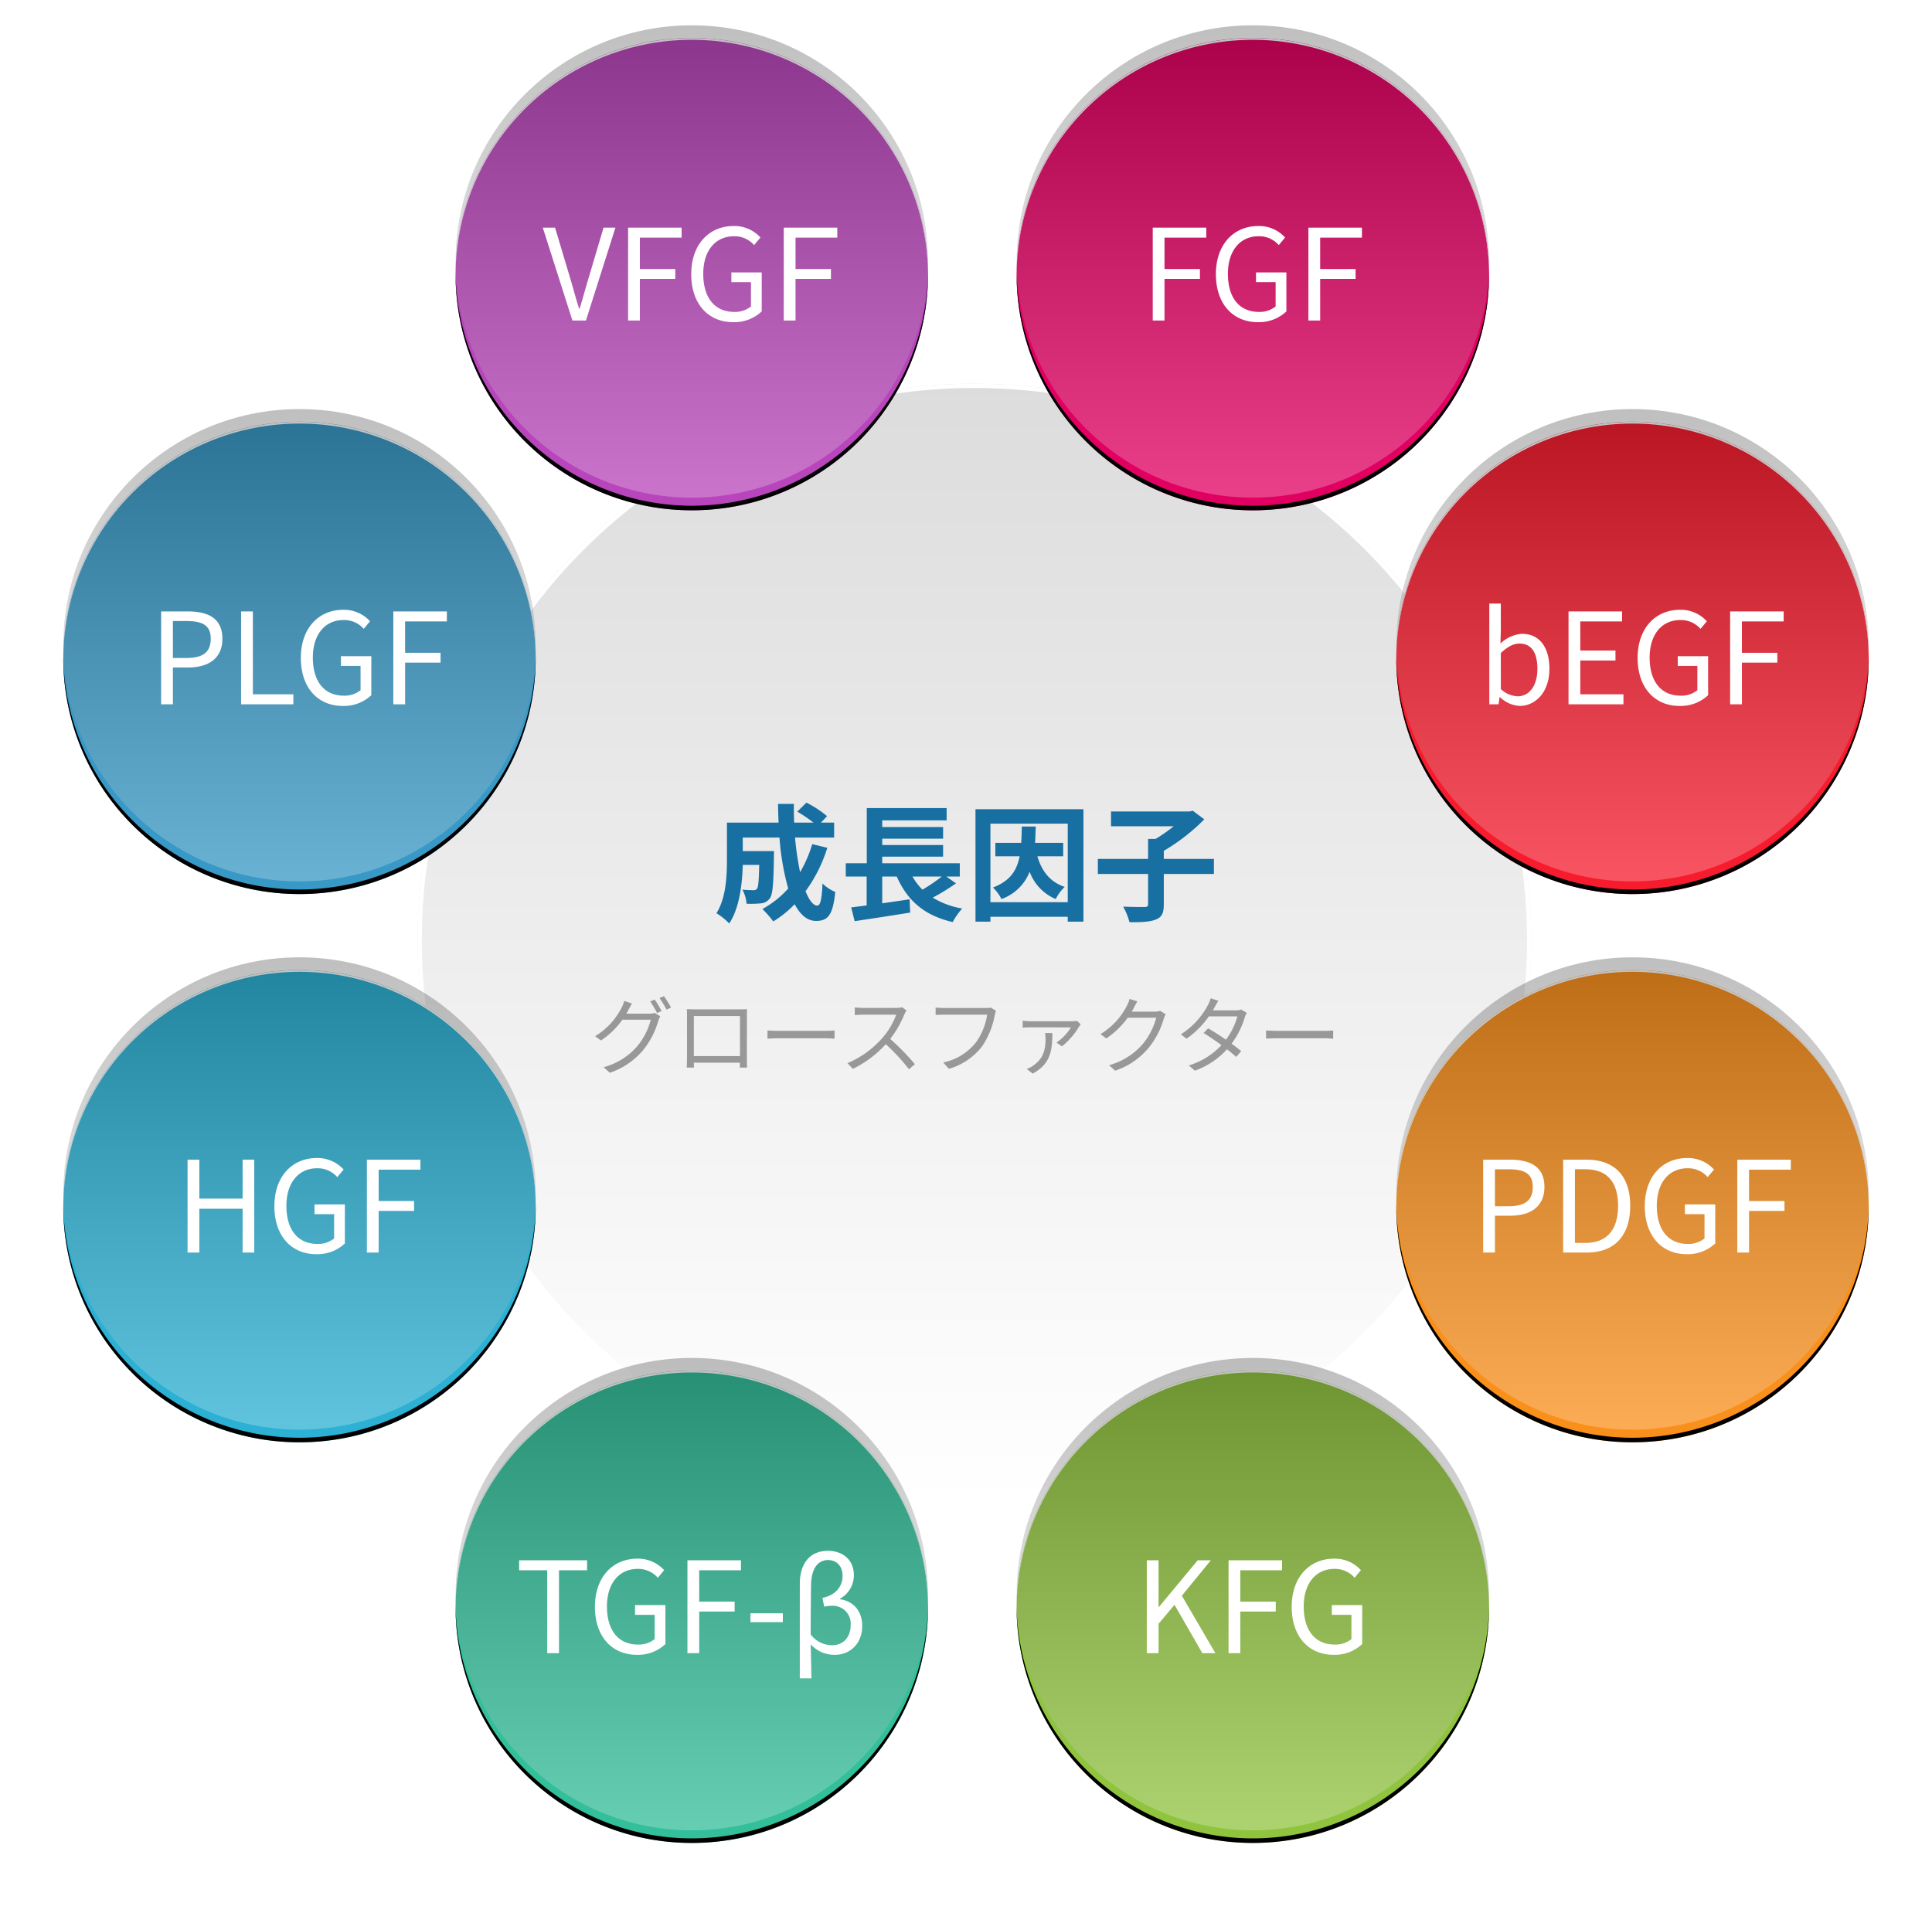 <svg xmlns="http://www.w3.org/2000/svg" xmlns:xlink="http://www.w3.org/1999/xlink" width="457.999" height="452.001" viewBox="0 0 457.999 452.001">
  <defs>
    <linearGradient id="linear-gradient" x1="0.5" x2="0.5" y2="1" gradientUnits="objectBoundingBox">
      <stop offset="0" stop-color="#dcdcdc"/>
      <stop offset="1" stop-color="#fff"/>
    </linearGradient>
    <filter id="Ellipse_99" x="83.999" y="76" width="294" height="294" filterUnits="userSpaceOnUse">
      <feOffset dx="2" dy="3" input="SourceAlpha"/>
      <feGaussianBlur stdDeviation="5" result="blur"/>
      <feFlood flood-opacity="0.161"/>
      <feComposite operator="in" in2="blur"/>
      <feComposite in="SourceGraphic"/>
    </filter>
    <filter id="Ellipse_82" x="5.999" y="91" width="130" height="130" filterUnits="userSpaceOnUse">
      <feOffset dy="3" input="SourceAlpha"/>
      <feGaussianBlur stdDeviation="3" result="blur-2"/>
      <feFlood flood-opacity="0.161"/>
      <feComposite operator="in" in2="blur-2"/>
      <feComposite in="SourceGraphic"/>
    </filter>
    <filter id="Subtraction_1" x="5.999" y="91.001" width="130.001" height="74.5" filterUnits="userSpaceOnUse">
      <feOffset dy="3" input="SourceAlpha"/>
      <feGaussianBlur stdDeviation="3" result="blur-3"/>
      <feFlood flood-opacity="0.161"/>
      <feComposite operator="in" in2="blur-3"/>
      <feComposite in="SourceGraphic"/>
    </filter>
    <filter id="Subtraction_2" x="0" y="140.5" width="141.999" height="86.501" filterUnits="userSpaceOnUse">
      <feOffset dy="3" input="SourceAlpha"/>
      <feGaussianBlur stdDeviation="5" result="blur-4"/>
      <feFlood flood-opacity="0.161"/>
      <feComposite operator="in" in2="blur-4"/>
      <feComposite in="SourceGraphic"/>
    </filter>
    <linearGradient id="linear-gradient-2" x1="0.5" x2="0.5" y2="1" gradientUnits="objectBoundingBox">
      <stop offset="0"/>
      <stop offset="1" stop-color="#fff"/>
    </linearGradient>
    <filter id="Path_235" x="35.194" y="141.59" width="73.74" height="28.8" filterUnits="userSpaceOnUse">
      <feOffset dy="1" input="SourceAlpha"/>
      <feGaussianBlur stdDeviation="1" result="blur-5"/>
      <feFlood flood-opacity="0.161"/>
      <feComposite operator="in" in2="blur-5"/>
      <feComposite in="SourceGraphic"/>
    </filter>
    <filter id="Ellipse_82-2" x="5.999" y="221" width="130" height="130" filterUnits="userSpaceOnUse">
      <feOffset dy="3" input="SourceAlpha"/>
      <feGaussianBlur stdDeviation="3" result="blur-6"/>
      <feFlood flood-opacity="0.161"/>
      <feComposite operator="in" in2="blur-6"/>
      <feComposite in="SourceGraphic"/>
    </filter>
    <filter id="Subtraction_1-2" x="5.999" y="221.001" width="130.001" height="74.5" filterUnits="userSpaceOnUse">
      <feOffset dy="3" input="SourceAlpha"/>
      <feGaussianBlur stdDeviation="3" result="blur-7"/>
      <feFlood flood-opacity="0.161"/>
      <feComposite operator="in" in2="blur-7"/>
      <feComposite in="SourceGraphic"/>
    </filter>
    <filter id="Subtraction_2-2" x="0" y="270.5" width="141.999" height="86.501" filterUnits="userSpaceOnUse">
      <feOffset dy="3" input="SourceAlpha"/>
      <feGaussianBlur stdDeviation="5" result="blur-8"/>
      <feFlood flood-opacity="0.161"/>
      <feComposite operator="in" in2="blur-8"/>
      <feComposite in="SourceGraphic"/>
    </filter>
    <filter id="Path_234" x="41.464" y="271.59" width="61.2" height="28.8" filterUnits="userSpaceOnUse">
      <feOffset dy="1" input="SourceAlpha"/>
      <feGaussianBlur stdDeviation="1" result="blur-9"/>
      <feFlood flood-opacity="0.161"/>
      <feComposite operator="in" in2="blur-9"/>
      <feComposite in="SourceGraphic"/>
    </filter>
    <filter id="Ellipse_82-3" x="321.999" y="91" width="130" height="130" filterUnits="userSpaceOnUse">
      <feOffset dy="3" input="SourceAlpha"/>
      <feGaussianBlur stdDeviation="3" result="blur-10"/>
      <feFlood flood-opacity="0.161"/>
      <feComposite operator="in" in2="blur-10"/>
      <feComposite in="SourceGraphic"/>
    </filter>
    <filter id="Subtraction_1-3" x="321.999" y="91.001" width="130.001" height="74.5" filterUnits="userSpaceOnUse">
      <feOffset dy="3" input="SourceAlpha"/>
      <feGaussianBlur stdDeviation="3" result="blur-11"/>
      <feFlood flood-opacity="0.161"/>
      <feComposite operator="in" in2="blur-11"/>
      <feComposite in="SourceGraphic"/>
    </filter>
    <filter id="Subtraction_2-3" x="316" y="140.5" width="141.999" height="86.501" filterUnits="userSpaceOnUse">
      <feOffset dy="3" input="SourceAlpha"/>
      <feGaussianBlur stdDeviation="5" result="blur-12"/>
      <feFlood flood-opacity="0.161"/>
      <feComposite operator="in" in2="blur-12"/>
      <feComposite in="SourceGraphic"/>
    </filter>
    <filter id="Path_233" x="350.054" y="140.12" width="75.78" height="30.27" filterUnits="userSpaceOnUse">
      <feOffset dy="1" input="SourceAlpha"/>
      <feGaussianBlur stdDeviation="1" result="blur-13"/>
      <feFlood flood-opacity="0.161"/>
      <feComposite operator="in" in2="blur-13"/>
      <feComposite in="SourceGraphic"/>
    </filter>
    <filter id="Ellipse_82-4" x="321.999" y="221" width="130" height="130" filterUnits="userSpaceOnUse">
      <feOffset dy="3" input="SourceAlpha"/>
      <feGaussianBlur stdDeviation="3" result="blur-14"/>
      <feFlood flood-opacity="0.161"/>
      <feComposite operator="in" in2="blur-14"/>
      <feComposite in="SourceGraphic"/>
    </filter>
    <filter id="Subtraction_1-4" x="321.999" y="221.001" width="130.001" height="74.5" filterUnits="userSpaceOnUse">
      <feOffset dy="3" input="SourceAlpha"/>
      <feGaussianBlur stdDeviation="3" result="blur-15"/>
      <feFlood flood-opacity="0.161"/>
      <feComposite operator="in" in2="blur-15"/>
      <feComposite in="SourceGraphic"/>
    </filter>
    <filter id="Subtraction_2-4" x="316" y="270.5" width="141.999" height="86.501" filterUnits="userSpaceOnUse">
      <feOffset dy="3" input="SourceAlpha"/>
      <feGaussianBlur stdDeviation="5" result="blur-16"/>
      <feFlood flood-opacity="0.161"/>
      <feComposite operator="in" in2="blur-16"/>
      <feComposite in="SourceGraphic"/>
    </filter>
    <filter id="Path_232" x="348.599" y="271.59" width="78.93" height="28.8" filterUnits="userSpaceOnUse">
      <feOffset dy="1" input="SourceAlpha"/>
      <feGaussianBlur stdDeviation="1" result="blur-17"/>
      <feFlood flood-opacity="0.161"/>
      <feComposite operator="in" in2="blur-17"/>
      <feComposite in="SourceGraphic"/>
    </filter>
    <filter id="Ellipse_82-5" x="98.999" y="0" width="130" height="130" filterUnits="userSpaceOnUse">
      <feOffset dy="3" input="SourceAlpha"/>
      <feGaussianBlur stdDeviation="3" result="blur-18"/>
      <feFlood flood-opacity="0.161"/>
      <feComposite operator="in" in2="blur-18"/>
      <feComposite in="SourceGraphic"/>
    </filter>
    <filter id="Subtraction_1-5" x="98.999" y="0.001" width="130.001" height="74.5" filterUnits="userSpaceOnUse">
      <feOffset dy="3" input="SourceAlpha"/>
      <feGaussianBlur stdDeviation="3" result="blur-19"/>
      <feFlood flood-opacity="0.161"/>
      <feComposite operator="in" in2="blur-19"/>
      <feComposite in="SourceGraphic"/>
    </filter>
    <filter id="Subtraction_2-5" x="93" y="49.5" width="141.999" height="86.501" filterUnits="userSpaceOnUse">
      <feOffset dy="3" input="SourceAlpha"/>
      <feGaussianBlur stdDeviation="5" result="blur-20"/>
      <feFlood flood-opacity="0.161"/>
      <feComposite operator="in" in2="blur-20"/>
      <feComposite in="SourceGraphic"/>
    </filter>
    <filter id="Path_231" x="125.674" y="50.59" width="75.81" height="28.8" filterUnits="userSpaceOnUse">
      <feOffset dy="1" input="SourceAlpha"/>
      <feGaussianBlur stdDeviation="1" result="blur-21"/>
      <feFlood flood-opacity="0.161"/>
      <feComposite operator="in" in2="blur-21"/>
      <feComposite in="SourceGraphic"/>
    </filter>
    <filter id="Ellipse_82-6" x="98.999" y="316" width="130" height="130" filterUnits="userSpaceOnUse">
      <feOffset dy="3" input="SourceAlpha"/>
      <feGaussianBlur stdDeviation="3" result="blur-22"/>
      <feFlood flood-opacity="0.161"/>
      <feComposite operator="in" in2="blur-22"/>
      <feComposite in="SourceGraphic"/>
    </filter>
    <filter id="Subtraction_1-6" x="98.999" y="316.001" width="130.001" height="74.5" filterUnits="userSpaceOnUse">
      <feOffset dy="3" input="SourceAlpha"/>
      <feGaussianBlur stdDeviation="3" result="blur-23"/>
      <feFlood flood-opacity="0.161"/>
      <feComposite operator="in" in2="blur-23"/>
      <feComposite in="SourceGraphic"/>
    </filter>
    <filter id="Subtraction_2-6" x="93" y="365.5" width="141.999" height="86.501" filterUnits="userSpaceOnUse">
      <feOffset dy="3" input="SourceAlpha"/>
      <feGaussianBlur stdDeviation="5" result="blur-24"/>
      <feFlood flood-opacity="0.161"/>
      <feComposite operator="in" in2="blur-24"/>
      <feComposite in="SourceGraphic"/>
    </filter>
    <filter id="Path_230" x="120.064" y="364.73" width="87.33" height="36.239" filterUnits="userSpaceOnUse">
      <feOffset dy="1" input="SourceAlpha"/>
      <feGaussianBlur stdDeviation="1" result="blur-25"/>
      <feFlood flood-opacity="0.161"/>
      <feComposite operator="in" in2="blur-25"/>
      <feComposite in="SourceGraphic"/>
    </filter>
    <filter id="Ellipse_82-7" x="231.999" y="0" width="130" height="130" filterUnits="userSpaceOnUse">
      <feOffset dy="3" input="SourceAlpha"/>
      <feGaussianBlur stdDeviation="3" result="blur-26"/>
      <feFlood flood-opacity="0.161"/>
      <feComposite operator="in" in2="blur-26"/>
      <feComposite in="SourceGraphic"/>
    </filter>
    <filter id="Subtraction_1-7" x="231.999" y="0.001" width="130.001" height="74.5" filterUnits="userSpaceOnUse">
      <feOffset dy="3" input="SourceAlpha"/>
      <feGaussianBlur stdDeviation="3" result="blur-27"/>
      <feFlood flood-opacity="0.161"/>
      <feComposite operator="in" in2="blur-27"/>
      <feComposite in="SourceGraphic"/>
    </filter>
    <filter id="Subtraction_2-7" x="226" y="49.5" width="141.999" height="86.501" filterUnits="userSpaceOnUse">
      <feOffset dy="3" input="SourceAlpha"/>
      <feGaussianBlur stdDeviation="5" result="blur-28"/>
      <feFlood flood-opacity="0.161"/>
      <feComposite operator="in" in2="blur-28"/>
      <feComposite in="SourceGraphic"/>
    </filter>
    <filter id="Path_229" x="270.269" y="50.59" width="55.59" height="28.8" filterUnits="userSpaceOnUse">
      <feOffset dy="1" input="SourceAlpha"/>
      <feGaussianBlur stdDeviation="1" result="blur-29"/>
      <feFlood flood-opacity="0.161"/>
      <feComposite operator="in" in2="blur-29"/>
      <feComposite in="SourceGraphic"/>
    </filter>
    <filter id="Ellipse_82-8" x="231.999" y="316" width="130" height="130" filterUnits="userSpaceOnUse">
      <feOffset dy="3" input="SourceAlpha"/>
      <feGaussianBlur stdDeviation="3" result="blur-30"/>
      <feFlood flood-opacity="0.161"/>
      <feComposite operator="in" in2="blur-30"/>
      <feComposite in="SourceGraphic"/>
    </filter>
    <filter id="Subtraction_1-8" x="231.999" y="316.001" width="130.001" height="74.5" filterUnits="userSpaceOnUse">
      <feOffset dy="3" input="SourceAlpha"/>
      <feGaussianBlur stdDeviation="3" result="blur-31"/>
      <feFlood flood-opacity="0.161"/>
      <feComposite operator="in" in2="blur-31"/>
      <feComposite in="SourceGraphic"/>
    </filter>
    <filter id="Subtraction_2-8" x="226" y="365.5" width="141.999" height="86.501" filterUnits="userSpaceOnUse">
      <feOffset dy="3" input="SourceAlpha"/>
      <feGaussianBlur stdDeviation="5" result="blur-32"/>
      <feFlood flood-opacity="0.161"/>
      <feComposite operator="in" in2="blur-32"/>
      <feComposite in="SourceGraphic"/>
    </filter>
    <filter id="Path_228" x="268.859" y="366.59" width="57.06" height="28.8" filterUnits="userSpaceOnUse">
      <feOffset dy="1" input="SourceAlpha"/>
      <feGaussianBlur stdDeviation="1" result="blur-33"/>
      <feFlood flood-opacity="0.161"/>
      <feComposite operator="in" in2="blur-33"/>
      <feComposite in="SourceGraphic"/>
    </filter>
  </defs>
  <g id="Group_213" data-name="Group 213" transform="translate(-353.001 9018)">
    <g id="Group_212" data-name="Group 212" transform="translate(-1 -2)">
      <g transform="matrix(1, 0, 0, 1, 354, -9016)" filter="url(#Ellipse_99)">
        <g id="Ellipse_99-2" data-name="Ellipse 99" transform="translate(97 88)" stroke="#fff" stroke-width="1" fill="url(#linear-gradient)">
          <circle cx="132" cy="132" r="132" stroke="none"/>
          <circle cx="132" cy="132" r="131.5" fill="none"/>
        </g>
      </g>
      <path id="Path_236" data-name="Path 236" d="M-73.8-16l-1.06.46a22.621,22.621,0,0,1,1.62,2.76l1.08-.48A28.346,28.346,0,0,0-73.8-16Zm2.2-.8-1.06.46A20.787,20.787,0,0,1-71-13.6l1.08-.48A28.617,28.617,0,0,0-71.6-16.8Zm-7.58,1.76-1.84-.62a7.417,7.417,0,0,1-.62,1.6A16.752,16.752,0,0,1-87.92-7.3l1.38,1.02a19.3,19.3,0,0,0,5.08-4.92h6.74A16.239,16.239,0,0,1-77.9-4.96a16.018,16.018,0,0,1-8,5.02l1.46,1.32a17.8,17.8,0,0,0,7.96-5.44,19.562,19.562,0,0,0,3.54-6.9,6.285,6.285,0,0,1,.46-1.06l-1.32-.8a3.83,3.83,0,0,1-1.3.18h-5.42c.16-.28.32-.56.46-.84C-79.86-13.84-79.5-14.52-79.18-15.04Zm13,1.34c.04.48.04,1.1.04,1.56V-2.3c0,.7-.04,2.18-.06,2.44h1.72c-.02-.16-.02-.64-.04-1.16H-53.6c0,.54-.02,1.02-.02,1.16h1.72c-.02-.22-.04-1.78-.04-2.42v-9.86c0-.5,0-1.06.04-1.56-.6.04-1.32.04-1.76.04H-64.4C-64.86-13.66-65.4-13.68-66.18-13.7Zm1.66,1.62h10.94v9.5H-64.52Zm17.46,3.42V-6.7c.62-.06,1.68-.1,2.78-.1H-33.3c.9,0,1.74.08,2.14.1V-8.66c-.44.04-1.16.1-2.16.1H-44.28C-45.4-8.56-46.46-8.62-47.06-8.66Zm32.96-4.72-1.02-.78a5.477,5.477,0,0,1-1.5.16h-7.72c-.6,0-1.74-.08-2.02-.12v1.82c.22-.02,1.32-.1,2.02-.1h7.8a17.6,17.6,0,0,1-3.32,5.56A22.87,22.87,0,0,1-28.1-.9L-26.82.44a25.354,25.354,0,0,0,7.8-5.84A46.178,46.178,0,0,1-13.52.54l1.4-1.2a55.48,55.48,0,0,0-5.84-5.98A25.312,25.312,0,0,0-14.6-12.5,5.737,5.737,0,0,1-14.1-13.38Zm21.22.08L5.9-14.08a4.107,4.107,0,0,1-1.06.1H-5.2c-.66,0-1.44-.06-2-.12v1.76c.52-.02,1.2-.06,2-.06H5.02A15.216,15.216,0,0,1,2.4-5.88,13.346,13.346,0,0,1-5.4-1.06L-4.04.44A15.286,15.286,0,0,0,3.84-4.92,19.539,19.539,0,0,0,6.82-12.3,4.218,4.218,0,0,1,7.12-13.3ZM27.2-10.1l-.9-.84a6.425,6.425,0,0,1-1.1.1H15.32a14.329,14.329,0,0,1-1.88-.14v1.66c.62-.04,1.28-.08,1.88-.08.78,0,8.44.02,9.56.02a12.039,12.039,0,0,1-3.44,3.6l1.3.9A17.518,17.518,0,0,0,26.8-9.56,5.386,5.386,0,0,1,27.2-10.1ZM20.48-8.04H18.74a8.14,8.14,0,0,1,.12,1.18c0,2.62-.38,4.82-3.08,6.64A5.872,5.872,0,0,1,14.4.46l1.42,1.12C20.04-.76,20.44-3.78,20.48-8.04Zm20.16-7.5-1.86-.6a6.849,6.849,0,0,1-.62,1.58A16.487,16.487,0,0,1,31.88-7.8l1.38,1.04a20.275,20.275,0,0,0,5.08-4.92H45.1a16.442,16.442,0,0,1-3.2,6.24A16.18,16.18,0,0,1,33.92-.42L35.36.88a17.535,17.535,0,0,0,7.96-5.44,19.4,19.4,0,0,0,3.56-6.88,6.284,6.284,0,0,1,.46-1.06L46-13.32a3.347,3.347,0,0,1-1.3.2H39.28a8.988,8.988,0,0,0,.48-.84A15.124,15.124,0,0,1,40.64-15.54Zm19.18-.16L58-16.28a7.223,7.223,0,0,1-.64,1.58,18.328,18.328,0,0,1-6.42,6.96L52.28-6.7a21.817,21.817,0,0,0,5.3-5.3h6.76a16.709,16.709,0,0,1-2.72,5.54c-1.4-.98-2.9-1.94-4.22-2.7l-1.08,1.1c1.28.8,2.8,1.84,4.24,2.88A17.545,17.545,0,0,1,52.82-.36L54.26.88A18.978,18.978,0,0,0,61.88-4.2c.82.66,1.58,1.28,2.18,1.82l1.18-1.38c-.64-.52-1.44-1.14-2.28-1.76a20.132,20.132,0,0,0,3.12-6.22,6.563,6.563,0,0,1,.48-1.08l-1.32-.8a3.986,3.986,0,0,1-1.32.2H58.5a6.707,6.707,0,0,0,.42-.72C59.12-14.5,59.48-15.18,59.82-15.7ZM71.14-8.66V-6.7c.62-.06,1.68-.1,2.78-.1H84.9c.9,0,1.74.08,2.14.1V-8.66c-.44.04-1.16.1-2.16.1H73.92C72.8-8.56,71.74-8.62,71.14-8.66Z" transform="translate(583 -8763)" fill="#989898"/>
      <path id="Path_237" data-name="Path 237" d="M-36.45-15.84a30.367,30.367,0,0,1-2.88,6.66,70.844,70.844,0,0,1-1.2-8.22h9.27v-3.54h-3.12l1.44-1.53a25.1,25.1,0,0,0-4.89-3.21l-2.16,2.13a37.558,37.558,0,0,1,3.84,2.61h-4.59c-.06-1.47-.09-2.94-.06-4.44h-3.75c0,1.5.06,2.97.12,4.44H-56.67v8.76c0,3.9-.21,9.12-2.49,12.72a15.617,15.617,0,0,1,3.03,2.43c2.46-3.66,3.09-9.51,3.21-13.89h3.9c-.09,3.78-.21,5.22-.51,5.64a.97.97,0,0,1-.9.36c-.48,0-1.5-.03-2.58-.12a8.1,8.1,0,0,1,.99,3.33,23.605,23.605,0,0,0,3.45-.09A2.819,2.819,0,0,0-46.5-3c.69-.87.87-3.54.96-9.84,0-.42.03-1.35.03-1.35h-7.41V-17.4h8.7A61.973,61.973,0,0,0-42.15-5.31,22.919,22.919,0,0,1-48.27-.45a23.517,23.517,0,0,1,2.58,2.94,25.428,25.428,0,0,0,5.07-4.08c1.32,2.46,2.97,3.96,5.07,3.96,2.79,0,3.99-1.32,4.56-6.87a9.7,9.7,0,0,1-3.03-2.01c-.15,3.75-.51,5.25-1.23,5.25-.96,0-1.92-1.26-2.79-3.42a34.848,34.848,0,0,0,5.16-10.29ZM-5.73-8.16a42.254,42.254,0,0,1-4.59,3.12,14.274,14.274,0,0,1-2.37-3.12Zm1.05,0h3.21v-3.15H-19.86v-1.56H-5.43v-2.76H-19.86v-1.5H-5.43v-2.76H-19.86v-1.59H-4.59v-2.91H-23.52v13.08H-28.5v3.15h4.95v6.87c-1.35.15-2.58.33-3.66.45l.81,3.27c3.63-.54,8.58-1.29,13.17-2.04l-.15-3.15c-2.16.33-4.38.66-6.48.96V-8.16h3.45c2.49,5.67,6.48,9.24,13.26,10.8A15.85,15.85,0,0,1-.9-.57,19.842,19.842,0,0,1-7.89-3.15,50.514,50.514,0,0,0-2.37-6.54Zm27.72-4.8v-3.18H16.38c.06-1.23.12-2.52.15-3.87h-3.3c-.03,1.38-.06,2.67-.15,3.87H6.96v3.18h5.76c-.69,3.45-2.28,5.85-6.33,7.41A9.731,9.731,0,0,1,8.4-2.82,11.162,11.162,0,0,0,15.09-9.3a11.15,11.15,0,0,0,6.18,6.48A10.721,10.721,0,0,1,23.4-5.7c-3.51-1.17-5.46-3.78-6.48-7.26ZM5.79-2.07V-20.7H24.12V-2.07ZM2.25-24.12V2.55H5.79V1.38H24.12V2.55h3.72V-24.12ZM58.77-12.33H46.89v-1.92a46.7,46.7,0,0,0,9.6-7.47l-2.73-2.04-.81.18H34.38v3.51H49.23a36.488,36.488,0,0,1-4.29,3H43.17v4.74H31.26v3.57H43.17v7.14c0,.54-.21.69-.84.69-.69,0-3,0-5.07-.09a16.168,16.168,0,0,1,1.5,3.69c2.73.03,4.83-.06,6.24-.63,1.44-.57,1.89-1.53,1.89-3.6v-7.2H58.77Z" transform="translate(583 -8800)" fill="#176fa2"/>
    </g>
    <g id="Group_211" data-name="Group 211">
      <g id="info_item2" data-name="info item2" transform="translate(368 -8921)">
        <g transform="matrix(1, 0, 0, 1, -15, -97)" filter="url(#Ellipse_82)">
          <circle id="Ellipse_82-9" data-name="Ellipse 82" cx="56" cy="56" r="56" transform="translate(15 97)" fill="#3898c6"/>
        </g>
        <g transform="matrix(1, 0, 0, 1, -15, -97)" filter="url(#Subtraction_1)" style="mix-blend-mode: screen;isolation: isolate">
          <path id="Subtraction_1-9" data-name="Subtraction 1" d="M6,8536.5H6c0-.1,0-.211,0-.316V8536a56.015,56.015,0,0,1,107.6-21.8A55.647,55.647,0,0,1,118,8536c0,.128,0,.258,0,.387A56,56,0,0,0,6,8536.5Z" transform="translate(9 -8383)" fill="#fff"/>
        </g>
        <g transform="matrix(1, 0, 0, 1, -15, -97)" filter="url(#Subtraction_2)" style="mix-blend-mode: soft-light;isolation: isolate">
          <path id="Subtraction_2-9" data-name="Subtraction 2" d="M62,8592a55.955,55.955,0,0,1-56-56c0-.166,0-.333,0-.5a56,56,0,0,0,111.994,0c0,.1,0,.209,0,.314V8536a55.954,55.954,0,0,1-56,56Z" transform="translate(9 -8383)"/>
        </g>
        <circle id="Ellipse_100" data-name="Ellipse 100" cx="56" cy="56" r="56" transform="translate(0)" opacity="0.25" fill="url(#linear-gradient-2)" style="mix-blend-mode: soft-light;isolation: isolate"/>
        <g transform="matrix(1, 0, 0, 1, -15, -97)" filter="url(#Path_235)">
          <path id="Path_235-2" data-name="Path 235" d="M-32.8,0h2.79V-8.73h3.63c4.83,0,8.1-2.16,8.1-6.81,0-4.8-3.3-6.48-8.22-6.48h-6.3Zm2.79-10.98v-8.76h3.15c3.87,0,5.82,1.02,5.82,4.2,0,3.15-1.83,4.56-5.7,4.56ZM-13.845,0h12.39V-2.37h-9.6V-22.02h-2.79Zm24.06.39a9.443,9.443,0,0,0,6.81-2.55V-11.4h-7.2v2.31h4.65v5.76a6.032,6.032,0,0,1-3.96,1.29c-4.74,0-7.35-3.48-7.35-9.03,0-5.49,2.88-8.91,7.29-8.91a6.168,6.168,0,0,1,4.77,2.1l1.5-1.8a8.37,8.37,0,0,0-6.33-2.73c-5.82,0-10.08,4.32-10.08,11.43C.315-3.84,4.455.39,10.215.39ZM22.245,0h2.79V-9.87h8.4v-2.34h-8.4v-7.44h9.9v-2.37H22.245Z" transform="translate(71 166)" fill="#fff"/>
        </g>
      </g>
      <g id="info_item2-2" data-name="info item2" transform="translate(368 -8791)">
        <g transform="matrix(1, 0, 0, 1, -15, -227)" filter="url(#Ellipse_82-2)">
          <circle id="Ellipse_82-10" data-name="Ellipse 82" cx="56" cy="56" r="56" transform="translate(15 227)" fill="#2cb0d3"/>
        </g>
        <g transform="matrix(1, 0, 0, 1, -15, -227)" filter="url(#Subtraction_1-2)" style="mix-blend-mode: screen;isolation: isolate">
          <path id="Subtraction_1-10" data-name="Subtraction 1" d="M6,8536.5H6c0-.1,0-.211,0-.316V8536a56.015,56.015,0,0,1,107.6-21.8A55.647,55.647,0,0,1,118,8536c0,.128,0,.258,0,.387A56,56,0,0,0,6,8536.5Z" transform="translate(9 -8253)" fill="#fff"/>
        </g>
        <g transform="matrix(1, 0, 0, 1, -15, -227)" filter="url(#Subtraction_2-2)" style="mix-blend-mode: soft-light;isolation: isolate">
          <path id="Subtraction_2-10" data-name="Subtraction 2" d="M62,8592a55.955,55.955,0,0,1-56-56c0-.166,0-.333,0-.5a56,56,0,0,0,111.994,0c0,.1,0,.209,0,.314V8536a55.954,55.954,0,0,1-56,56Z" transform="translate(9 -8253)"/>
        </g>
        <circle id="Ellipse_100-2" data-name="Ellipse 100" cx="56" cy="56" r="56" transform="translate(0)" opacity="0.25" fill="url(#linear-gradient-2)" style="mix-blend-mode: soft-light;isolation: isolate"/>
        <g transform="matrix(1, 0, 0, 1, -15, -227)" filter="url(#Path_234)">
          <path id="Path_234-2" data-name="Path 234" d="M-26.535,0h2.79V-10.38h10.26V0h2.76V-22.02h-2.76v9.24h-10.26v-9.24h-2.79ZM3.945.39a9.443,9.443,0,0,0,6.81-2.55V-11.4h-7.2v2.31h4.65v5.76a6.032,6.032,0,0,1-3.96,1.29c-4.74,0-7.35-3.48-7.35-9.03,0-5.49,2.88-8.91,7.29-8.91a6.168,6.168,0,0,1,4.77,2.1l1.5-1.8a8.37,8.37,0,0,0-6.33-2.73c-5.82,0-10.08,4.32-10.08,11.43C-5.955-3.84-1.815.39,3.945.39ZM15.975,0h2.79V-9.87h8.4v-2.34h-8.4v-7.44h9.9v-2.37H15.975Z" transform="translate(71 296)" fill="#fff"/>
        </g>
      </g>
      <g id="info_item2-3" data-name="info item2" transform="translate(684 -8921)">
        <g transform="matrix(1, 0, 0, 1, -331, -97)" filter="url(#Ellipse_82-3)">
          <circle id="Ellipse_82-11" data-name="Ellipse 82" cx="56" cy="56" r="56" transform="translate(331 97)" fill="#f71b2e"/>
        </g>
        <g transform="matrix(1, 0, 0, 1, -331, -97)" filter="url(#Subtraction_1-3)" style="mix-blend-mode: screen;isolation: isolate">
          <path id="Subtraction_1-11" data-name="Subtraction 1" d="M6,8536.5H6c0-.1,0-.211,0-.316V8536a56.015,56.015,0,0,1,107.6-21.8A55.647,55.647,0,0,1,118,8536c0,.128,0,.258,0,.387A56,56,0,0,0,6,8536.5Z" transform="translate(325 -8383)" fill="#fff"/>
        </g>
        <g transform="matrix(1, 0, 0, 1, -331, -97)" filter="url(#Subtraction_2-3)" style="mix-blend-mode: soft-light;isolation: isolate">
          <path id="Subtraction_2-11" data-name="Subtraction 2" d="M62,8592a55.955,55.955,0,0,1-56-56c0-.166,0-.333,0-.5a56,56,0,0,0,111.994,0c0,.1,0,.209,0,.314V8536a55.954,55.954,0,0,1-56,56Z" transform="translate(325 -8383)"/>
        </g>
        <circle id="Ellipse_100-3" data-name="Ellipse 100" cx="56" cy="56" r="56" transform="translate(0)" opacity="0.25" fill="url(#linear-gradient-2)" style="mix-blend-mode: soft-light;isolation: isolate"/>
        <g transform="matrix(1, 0, 0, 1, -331, -97)" filter="url(#Path_233)">
          <path id="Path_233-2" data-name="Path 233" d="M-26.775.39c3.75,0,7.08-3.21,7.08-8.82,0-4.98-2.28-8.28-6.51-8.28a8.207,8.207,0,0,0-5.1,2.31l.09-2.94v-6.54h-2.73V0h2.19l.24-1.68h.12A7.236,7.236,0,0,0-26.775.39Zm-.45-2.28a6.253,6.253,0,0,1-3.99-1.71v-8.55c1.56-1.47,3-2.25,4.38-2.25,3.09,0,4.29,2.43,4.29,6.03C-22.545-4.32-24.525-1.89-27.225-1.89ZM-15.165,0h13.02V-2.37h-10.23v-8.01h8.34v-2.37h-8.34v-6.9h9.9v-2.37h-12.69Zm26.28.39a9.443,9.443,0,0,0,6.81-2.55V-11.4h-7.2v2.31h4.65v5.76a6.032,6.032,0,0,1-3.96,1.29c-4.74,0-7.35-3.48-7.35-9.03,0-5.49,2.88-8.91,7.29-8.91a6.168,6.168,0,0,1,4.77,2.1l1.5-1.8a8.37,8.37,0,0,0-6.33-2.73c-5.82,0-10.08,4.32-10.08,11.43C1.215-3.84,5.355.39,11.115.39ZM23.145,0h2.79V-9.87h8.4v-2.34h-8.4v-7.44h9.9v-2.37H23.145Z" transform="translate(387 166)" fill="#fff"/>
        </g>
      </g>
      <g id="info_item2-4" data-name="info item2" transform="translate(684 -8791)">
        <g transform="matrix(1, 0, 0, 1, -331, -227)" filter="url(#Ellipse_82-4)">
          <circle id="Ellipse_82-12" data-name="Ellipse 82" cx="56" cy="56" r="56" transform="translate(331 227)" fill="#fa901c"/>
        </g>
        <g transform="matrix(1, 0, 0, 1, -331, -227)" filter="url(#Subtraction_1-4)" style="mix-blend-mode: screen;isolation: isolate">
          <path id="Subtraction_1-12" data-name="Subtraction 1" d="M6,8536.5H6c0-.1,0-.211,0-.316V8536a56.015,56.015,0,0,1,107.6-21.8A55.647,55.647,0,0,1,118,8536c0,.128,0,.258,0,.387A56,56,0,0,0,6,8536.5Z" transform="translate(325 -8253)" fill="#fff"/>
        </g>
        <g transform="matrix(1, 0, 0, 1, -331, -227)" filter="url(#Subtraction_2-4)" style="mix-blend-mode: soft-light;isolation: isolate">
          <path id="Subtraction_2-12" data-name="Subtraction 2" d="M62,8592a55.955,55.955,0,0,1-56-56c0-.166,0-.333,0-.5a56,56,0,0,0,111.994,0c0,.1,0,.209,0,.314V8536a55.954,55.954,0,0,1-56,56Z" transform="translate(325 -8253)"/>
        </g>
        <circle id="Ellipse_100-4" data-name="Ellipse 100" cx="56" cy="56" r="56" transform="translate(0)" opacity="0.25" fill="url(#linear-gradient-2)" style="mix-blend-mode: soft-light;isolation: isolate"/>
        <g transform="matrix(1, 0, 0, 1, -331, -227)" filter="url(#Path_232)">
          <path id="Path_232-2" data-name="Path 232" d="M-35.4,0h2.79V-8.73h3.63c4.83,0,8.1-2.16,8.1-6.81,0-4.8-3.3-6.48-8.22-6.48h-6.3Zm2.79-10.98v-8.76h3.15c3.87,0,5.82,1.02,5.82,4.2,0,3.15-1.83,4.56-5.7,4.56ZM-16.44,0h5.64C-4.17,0-.54-4.11-.54-11.07c0-6.99-3.63-10.95-10.38-10.95h-5.52Zm2.79-2.28V-19.74h2.49c5.19,0,7.74,3.09,7.74,8.67,0,5.55-2.55,8.79-7.74,8.79ZM12.81.39a9.443,9.443,0,0,0,6.81-2.55V-11.4h-7.2v2.31h4.65v5.76a6.032,6.032,0,0,1-3.96,1.29c-4.74,0-7.35-3.48-7.35-9.03,0-5.49,2.88-8.91,7.29-8.91a6.168,6.168,0,0,1,4.77,2.1l1.5-1.8a8.37,8.37,0,0,0-6.33-2.73c-5.82,0-10.08,4.32-10.08,11.43C2.91-3.84,7.05.39,12.81.39ZM24.84,0h2.79V-9.87h8.4v-2.34h-8.4v-7.44h9.9v-2.37H24.84Z" transform="translate(387 296)" fill="#fff"/>
        </g>
      </g>
      <g id="info_item2-5" data-name="info item2" transform="translate(461 -9012)">
        <g transform="matrix(1, 0, 0, 1, -108, -6)" filter="url(#Ellipse_82-5)">
          <circle id="Ellipse_82-13" data-name="Ellipse 82" cx="56" cy="56" r="56" transform="translate(108 6)" fill="#b845bb"/>
        </g>
        <g transform="matrix(1, 0, 0, 1, -108, -6)" filter="url(#Subtraction_1-5)" style="mix-blend-mode: screen;isolation: isolate">
          <path id="Subtraction_1-13" data-name="Subtraction 1" d="M6,8536.5H6c0-.1,0-.211,0-.316V8536a56.015,56.015,0,0,1,107.6-21.8A55.647,55.647,0,0,1,118,8536c0,.128,0,.258,0,.387A56,56,0,0,0,6,8536.5Z" transform="translate(102 -8474)" fill="#fff"/>
        </g>
        <g transform="matrix(1, 0, 0, 1, -108, -6)" filter="url(#Subtraction_2-5)" style="mix-blend-mode: soft-light;isolation: isolate">
          <path id="Subtraction_2-13" data-name="Subtraction 2" d="M62,8592a55.955,55.955,0,0,1-56-56c0-.166,0-.333,0-.5a56,56,0,0,0,111.994,0c0,.1,0,.209,0,.314V8536a55.954,55.954,0,0,1-56,56Z" transform="translate(102 -8474)"/>
        </g>
        <circle id="Ellipse_100-5" data-name="Ellipse 100" cx="56" cy="56" r="56" transform="translate(0)" opacity="0.25" fill="url(#linear-gradient-2)" style="mix-blend-mode: soft-light;isolation: isolate"/>
        <g transform="matrix(1, 0, 0, 1, -108, -6)" filter="url(#Path_231)">
          <path id="Path_231-2" data-name="Path 231" d="M-28.305,0h3.21l6.99-22.02h-2.82l-3.54,11.94c-.78,2.58-1.32,4.68-2.13,7.26h-.12c-.84-2.58-1.35-4.68-2.13-7.26l-3.57-11.94h-2.91Zm13.2,0h2.79V-9.87h8.4v-2.34h-8.4v-7.44h9.9v-2.37H-15.1ZM9.765.39a9.443,9.443,0,0,0,6.81-2.55V-11.4h-7.2v2.31h4.65v5.76a6.032,6.032,0,0,1-3.96,1.29c-4.74,0-7.35-3.48-7.35-9.03,0-5.49,2.88-8.91,7.29-8.91a6.168,6.168,0,0,1,4.77,2.1l1.5-1.8a8.37,8.37,0,0,0-6.33-2.73c-5.82,0-10.08,4.32-10.08,11.43C-.135-3.84,4.005.39,9.765.39ZM21.8,0h2.79V-9.87h8.4v-2.34h-8.4v-7.44h9.9v-2.37H21.8Z" transform="translate(164 75)" fill="#fff"/>
        </g>
      </g>
      <g id="info_item2-6" data-name="info item2" transform="translate(461 -8696)">
        <g transform="matrix(1, 0, 0, 1, -108, -322)" filter="url(#Ellipse_82-6)">
          <circle id="Ellipse_82-14" data-name="Ellipse 82" cx="56" cy="56" r="56" transform="translate(108 322)" fill="#33bf9a"/>
        </g>
        <g transform="matrix(1, 0, 0, 1, -108, -322)" filter="url(#Subtraction_1-6)" style="mix-blend-mode: screen;isolation: isolate">
          <path id="Subtraction_1-14" data-name="Subtraction 1" d="M6,8536.5H6c0-.1,0-.211,0-.316V8536a56.015,56.015,0,0,1,107.6-21.8A55.647,55.647,0,0,1,118,8536c0,.128,0,.258,0,.387A56,56,0,0,0,6,8536.5Z" transform="translate(102 -8158)" fill="#fff"/>
        </g>
        <g transform="matrix(1, 0, 0, 1, -108, -322)" filter="url(#Subtraction_2-6)" style="mix-blend-mode: soft-light;isolation: isolate">
          <path id="Subtraction_2-14" data-name="Subtraction 2" d="M62,8592a55.955,55.955,0,0,1-56-56c0-.166,0-.333,0-.5a56,56,0,0,0,111.994,0c0,.1,0,.209,0,.314V8536a55.954,55.954,0,0,1-56,56Z" transform="translate(102 -8158)"/>
        </g>
        <circle id="Ellipse_100-6" data-name="Ellipse 100" cx="56" cy="56" r="56" transform="translate(0)" opacity="0.25" fill="url(#linear-gradient-2)" style="mix-blend-mode: soft-light;isolation: isolate"/>
        <g transform="matrix(1, 0, 0, 1, -108, -322)" filter="url(#Path_230)">
          <path id="Path_230-2" data-name="Path 230" d="M-34.275,0h2.79V-19.65h6.66v-2.37h-16.11v2.37h6.66Zm21.21.39a9.443,9.443,0,0,0,6.81-2.55V-11.4h-7.2v2.31h4.65v5.76a6.032,6.032,0,0,1-3.96,1.29c-4.74,0-7.35-3.48-7.35-9.03,0-5.49,2.88-8.91,7.29-8.91a6.168,6.168,0,0,1,4.77,2.1l1.5-1.8a8.37,8.37,0,0,0-6.33-2.73c-5.82,0-10.08,4.32-10.08,11.43C-22.965-3.84-18.825.39-13.065.39ZM-1.035,0h2.79V-9.87h8.4v-2.34h-8.4v-7.44h9.9v-2.37H-1.035ZM13.9-7.35h7.68v-2.1H13.9Zm11.7,13.32h2.76c-.06-2.73-.09-5.31-.18-8.07A7.546,7.546,0,0,0,34.005.39c3.3,0,6.39-2.46,6.39-6.87,0-3.42-2.01-5.85-5.25-6.3v-.15a6.31,6.31,0,0,0,3.27-5.58c0-3.9-2.97-5.76-6.12-5.76-4.56,0-6.69,3.33-6.69,7.8Zm7.77-7.86a6.3,6.3,0,0,1-5.19-2.55c0-3.93.03-7.77.09-11.64.03-3.9,1.56-6,4.05-6,1.83,0,3.42,1.26,3.42,3.78,0,2.16-1.32,4.5-4.77,5.19l.42,2.1a6.291,6.291,0,0,1,1.68-.21,4.237,4.237,0,0,1,4.59,4.59C37.665-3.66,35.745-1.89,33.375-1.89Z" transform="translate(164 391)" fill="#fff"/>
        </g>
      </g>
      <g id="info_item2-7" data-name="info item2" transform="translate(594 -9012)">
        <g transform="matrix(1, 0, 0, 1, -241, -6)" filter="url(#Ellipse_82-7)">
          <circle id="Ellipse_82-15" data-name="Ellipse 82" cx="56" cy="56" r="56" transform="translate(241 6)" fill="#e10062"/>
        </g>
        <g transform="matrix(1, 0, 0, 1, -241, -6)" filter="url(#Subtraction_1-7)" style="mix-blend-mode: screen;isolation: isolate">
          <path id="Subtraction_1-15" data-name="Subtraction 1" d="M6,8536.5H6c0-.1,0-.211,0-.316V8536a56.015,56.015,0,0,1,107.6-21.8A55.647,55.647,0,0,1,118,8536c0,.128,0,.258,0,.387A56,56,0,0,0,6,8536.5Z" transform="translate(235 -8474)" fill="#fff"/>
        </g>
        <g transform="matrix(1, 0, 0, 1, -241, -6)" filter="url(#Subtraction_2-7)" style="mix-blend-mode: soft-light;isolation: isolate">
          <path id="Subtraction_2-15" data-name="Subtraction 2" d="M62,8592a55.955,55.955,0,0,1-56-56c0-.166,0-.333,0-.5a56,56,0,0,0,111.994,0c0,.1,0,.209,0,.314V8536a55.954,55.954,0,0,1-56,56Z" transform="translate(235 -8474)"/>
        </g>
        <circle id="Ellipse_100-7" data-name="Ellipse 100" cx="56" cy="56" r="56" transform="translate(0)" opacity="0.25" fill="url(#linear-gradient-2)" style="mix-blend-mode: soft-light;isolation: isolate"/>
        <g transform="matrix(1, 0, 0, 1, -241, -6)" filter="url(#Path_229)">
          <path id="Path_229-2" data-name="Path 229" d="M-23.73,0h2.79V-9.87h8.4v-2.34h-8.4v-7.44h9.9v-2.37H-23.73ZM1.14.39A9.443,9.443,0,0,0,7.95-2.16V-11.4H.75v2.31H5.4v5.76A6.032,6.032,0,0,1,1.44-2.04c-4.74,0-7.35-3.48-7.35-9.03,0-5.49,2.88-8.91,7.29-8.91a6.168,6.168,0,0,1,4.77,2.1l1.5-1.8a8.37,8.37,0,0,0-6.33-2.73c-5.82,0-10.08,4.32-10.08,11.43C-8.76-3.84-4.62.39,1.14.39ZM13.17,0h2.79V-9.87h8.4v-2.34h-8.4v-7.44h9.9v-2.37H13.17Z" transform="translate(297 75)" fill="#fff"/>
        </g>
      </g>
      <g id="info_item2-8" data-name="info item2" transform="translate(594 -8696)">
        <g transform="matrix(1, 0, 0, 1, -241, -322)" filter="url(#Ellipse_82-8)">
          <circle id="Ellipse_82-16" data-name="Ellipse 82" cx="56" cy="56" r="56" transform="translate(241 322)" fill="#90c43f"/>
        </g>
        <g transform="matrix(1, 0, 0, 1, -241, -322)" filter="url(#Subtraction_1-8)" style="mix-blend-mode: screen;isolation: isolate">
          <path id="Subtraction_1-16" data-name="Subtraction 1" d="M6,8536.5H6c0-.1,0-.211,0-.316V8536a56.015,56.015,0,0,1,107.6-21.8A55.647,55.647,0,0,1,118,8536c0,.128,0,.258,0,.387A56,56,0,0,0,6,8536.5Z" transform="translate(235 -8158)" fill="#fff"/>
        </g>
        <g transform="matrix(1, 0, 0, 1, -241, -322)" filter="url(#Subtraction_2-8)" style="mix-blend-mode: soft-light;isolation: isolate">
          <path id="Subtraction_2-16" data-name="Subtraction 2" d="M62,8592a55.955,55.955,0,0,1-56-56c0-.166,0-.333,0-.5a56,56,0,0,0,111.994,0c0,.1,0,.209,0,.314V8536a55.954,55.954,0,0,1-56,56Z" transform="translate(235 -8158)"/>
        </g>
        <circle id="Ellipse_100-8" data-name="Ellipse 100" cx="56" cy="56" r="56" transform="translate(0)" opacity="0.25" fill="url(#linear-gradient-2)" style="mix-blend-mode: soft-light;isolation: isolate"/>
        <g transform="matrix(1, 0, 0, 1, -241, -322)" filter="url(#Path_228)">
          <path id="Path_228-2" data-name="Path 228" d="M-25.14,0h2.79V-6.96l3.78-4.5L-11.97,0h3.09l-7.95-13.62,6.87-8.4h-3.12l-9.18,11.07h-.09V-22.02h-2.79ZM-5.76,0h2.79V-9.87h8.4v-2.34h-8.4v-7.44h9.9v-2.37H-5.76ZM19.11.39a9.443,9.443,0,0,0,6.81-2.55V-11.4h-7.2v2.31h4.65v5.76a6.032,6.032,0,0,1-3.96,1.29c-4.74,0-7.35-3.48-7.35-9.03,0-5.49,2.88-8.91,7.29-8.91a6.168,6.168,0,0,1,4.77,2.1l1.5-1.8a8.37,8.37,0,0,0-6.33-2.73c-5.82,0-10.08,4.32-10.08,11.43C9.21-3.84,13.35.39,19.11.39Z" transform="translate(297 391)" fill="#fff"/>
        </g>
      </g>
    </g>
  </g>
</svg>
